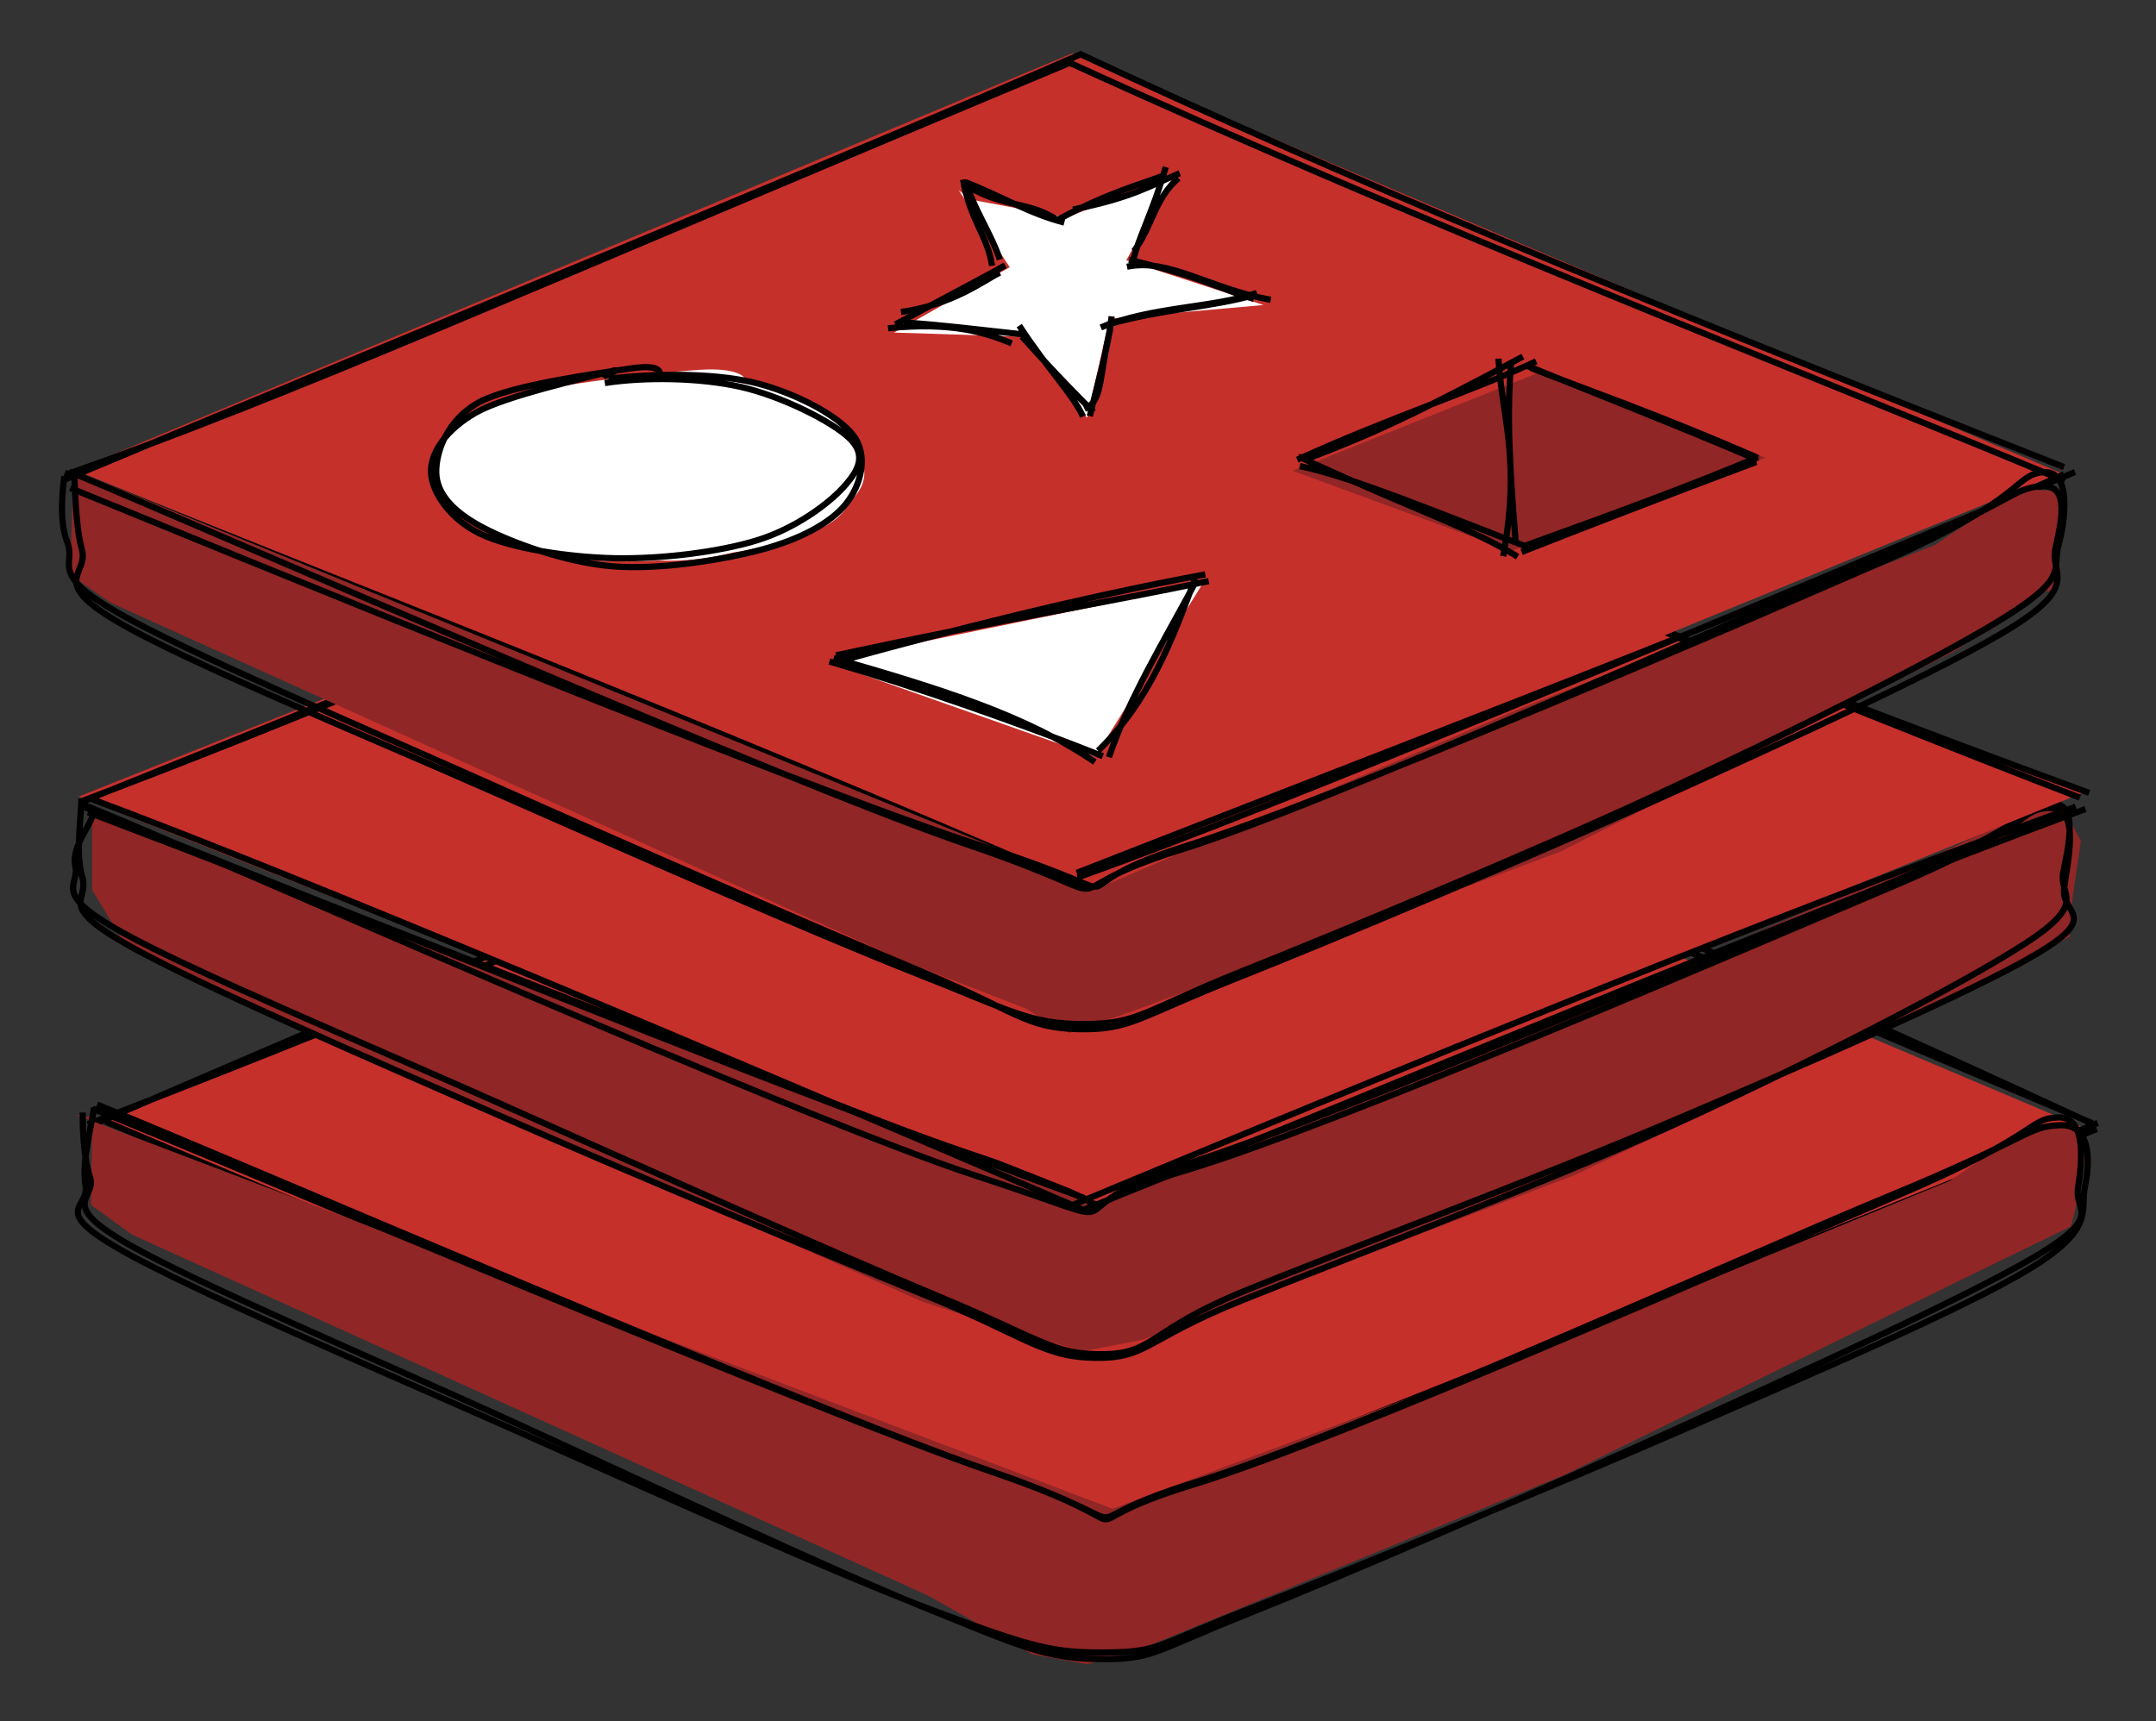 <svg version="1.1" xmlns="http://www.w3.org/2000/svg" viewBox="0 0 347.639 277.561" width="347.639" height="277.561">
  <rect x="0" y="0" width="347.639" height="277.561" fill="#333333" stroke="none"/>
  <!-- svg-source:excalidraw -->
  
  <defs>
    <style>
      @font-face {
        font-family: "Virgil";
        src: url("https://excalidraw.com/FG_Virgil.woff2");
      }
      @font-face {
        font-family: "Cascadia";
        src: url("https://excalidraw.com/Cascadia.woff2");
      }
    </style>
  </defs>
  <g transform="translate(16.101 113.573) rotate(0 160.769 66.154)"><path d="M159.005 0.182 L321.064 68.789 L159.151 134.134 L0.712 67.458" stroke="none" stroke-width="0" fill="#c6302b" fill-rule="evenodd"></path><path d="M159.731 0.707 C210.884 18.245, 258.382 38.561, 321.112 67.573 M160.958 0.032 C198.214 14.074, 234.046 30.935, 321.289 67.572 M321.99 68.505 C269.745 90.385, 217.077 110.233, 162.333 131.97 M322.148 67.53 C259.367 93.253, 196.185 118.121, 160.177 132.433 M159.12 132.087 C103.593 108.957, 44.93 84.447, 1.124 65.991 M161.716 132.215 C112.754 113.007, 64.426 94.414, 0.934 67.307 M-1.974 67.758 C56.2 45.308, 109.272 22.856, 159.098 -0.764 M-0.88 67.735 C35.705 51.888, 70.407 37.078, 160.651 -0.757" stroke="#000000" stroke-width="1" fill="none"></path></g><g><g transform="translate(14.101 178.996) rotate(0 160.501 43.849)" fill-rule="evenodd"><path d="M0.775 1.219 L0.554 15.315 L7.186 20.119 L135.426 78.277 L152.36 87.812 L161.251 89.416 L170.525 86.669 L238.256 58.823 L301.177 27.857 L319.811 18.794 L320.491 16.233 L322.423 6.446 L320.136 2.26 L313.767 2.312 L300.284 11.448 L235.633 38.029 L165.278 64.333 L-1.974 0.758" stroke="none" stroke-width="0" fill="#912626" fill-rule="evenodd"></path><path d="M-0.761 0.424 C-0.776 2.058, -0.755 7.331, 0.415 10.84 C1.586 14.348, -5.014 14.939, 6.261 21.475 C17.537 28.011, 46.601 40.251, 68.071 50.055 C89.541 59.86, 119.246 73.884, 135.082 80.303 C150.919 86.721, 154.394 88.412, 163.088 88.565 C171.783 88.719, 171.91 87.329, 187.249 81.223 C202.589 75.116, 233.963 61.539, 255.125 51.926 C276.288 42.313, 303.253 30.096, 314.225 23.547 C325.196 16.997, 320.379 16.35, 320.956 12.628 C321.534 8.906, 322.546 1.015, 317.689 1.215 C312.831 1.414, 315.057 3.951, 291.81 13.826 C268.562 23.701, 202.511 53.032, 178.202 60.464 C153.892 67.896, 175.522 68.528, 145.955 58.417 C116.388 48.306, 24.948 9.417, 0.8 -0.203 M1.04 -0.399 C0.859 1.918, -1.019 8.312, -0.314 12.131 C0.39 15.951, -6.147 15.982, 5.27 22.517 C16.686 29.052, 46.26 41.61, 68.183 51.34 C90.107 61.069, 120.736 74.866, 136.81 80.893 C152.884 86.92, 156.111 87.605, 164.628 87.499 C173.145 87.393, 172.473 86.238, 187.912 80.256 C203.351 74.274, 236.394 60.705, 257.26 51.607 C278.125 42.508, 302.301 32.21, 313.105 25.666 C323.909 19.122, 321.278 16.209, 322.085 12.344 C322.892 8.479, 323.204 2.219, 317.946 2.474 C312.689 2.729, 313.754 4.278, 290.539 13.876 C267.325 23.475, 202.846 52.68, 178.658 60.064 C154.469 67.449, 174.927 68.336, 145.408 58.181 C115.89 48.026, 25.95 9.053, 1.549 -0.867" stroke="#000000" stroke-width="1" fill="none"></path></g></g><g><g transform="translate(13.601 129.496) rotate(0 159.47 44.377)" fill-rule="evenodd"><path d="M1.258 1.795 L1.259 14.023 L6.829 23.288 L135.1 80.421 L151.412 85.755 L161.158 88.412 L170.767 86.534 L240.193 60.054 L303.921 29.762 L320.105 21.613 L320.581 15.264 L321.933 6.173 L319.945 2.473 L315.884 0.236 L299.719 7.866 L236.277 35.409 L163.776 64.95 L-0.35 0.821" stroke="none" stroke-width="0" fill="#912626" fill-rule="evenodd"></path><path d="M-0.499 -0.736 C-0.365 1.228, -1.531 8.059, -0.331 11.97 C0.868 15.881, -4.576 16.295, 6.697 22.731 C17.97 29.166, 45.808 41.132, 67.307 50.583 C88.806 60.033, 119.756 72.949, 135.691 79.433 C151.626 85.917, 154.441 89.35, 162.917 89.489 C171.394 89.628, 170.956 86.544, 186.549 80.266 C202.142 73.989, 235.423 61.416, 256.474 51.826 C277.525 42.236, 302.42 29.485, 312.853 22.724 C323.286 15.964, 318.347 15.032, 319.072 11.266 C319.797 7.5, 321.737 -0.218, 317.201 0.128 C312.666 0.475, 315.145 3.482, 291.857 13.343 C268.569 23.205, 201.947 51.964, 177.474 59.297 C153.001 66.629, 174.66 67.135, 145.019 57.338 C115.377 47.541, 23.97 10.082, -0.375 0.514 M1.44 1.492 C1.486 3.092, -2.202 6.981, -1.453 10.195 C-0.705 13.408, -5.479 14.39, 5.934 20.772 C17.346 27.154, 45.051 38.685, 67.019 48.484 C88.986 58.283, 121.513 72.829, 137.738 79.566 C153.962 86.304, 156.182 89.036, 164.367 88.908 C172.551 88.78, 171.629 85.04, 186.844 78.798 C202.059 72.556, 234.352 60.518, 255.657 51.454 C276.961 42.39, 304.081 30.667, 314.673 24.412 C325.265 18.157, 318.789 17.859, 319.211 13.926 C319.633 9.994, 321.97 0.949, 317.203 0.818 C312.437 0.687, 313.888 3.562, 290.612 13.14 C267.336 22.718, 201.986 50.442, 177.548 58.285 C153.109 66.127, 173.613 69.872, 143.981 60.196 C114.349 50.519, 23.849 10.067, -0.244 0.226" stroke="#000000" stroke-width="1" fill="none"></path></g></g><g transform="translate(14.101 62.573) rotate(0 160.769 66.154)"><path d="M160.446 1.409 L321.63 65.314 L161.59 130.361 L-1.412 65.89" stroke="none" stroke-width="0" fill="#c6302b" fill-rule="evenodd"></path><path d="M161.311 -0.832 C210.385 21.863, 262.792 43.323, 322.757 65.301 M161.059 0.728 C220.114 25.426, 280.815 50.536, 321.272 66.065 M320.599 67.531 C289.53 78.772, 256.093 91.281, 159.063 131.682 M322.167 67.898 C266.812 88.495, 210.961 112.331, 160.569 132.557 M160.797 130.67 C118.247 115.178, 76.485 97.543, 0.079 68.418 M161.404 132.887 C97.901 105.645, 35.682 79.354, 0.273 66.143 M-0.704 66.65 C59.822 42.306, 117.578 18.545, 159.993 1.157 M-0.692 66.547 C32.568 54.002, 64.791 40.478, 160.575 -0.129" stroke="#000000" stroke-width="1" fill="none"></path></g><g transform="translate(12.057 10) rotate(0 160.769 66.154)"><path d="M160.869 -1.415 L320.264 66.282 L161.825 131.193 L0.085 65.846" stroke="none" stroke-width="0" fill="#c6302b" fill-rule="evenodd"></path><path d="M161.885 -1.388 C203.763 18.185, 248.26 36.776, 320.753 65.332 M160.219 0.027 C218.73 26.8, 277.926 49.615, 320.874 67.578 M320.74 66.496 C277.086 86.383, 232.584 102.958, 161.56 130.773 M322.53 66.123 C257.91 93.154, 195.815 119.304, 161.702 131.524 M161.005 132.605 C102.281 112.102, 45.44 88.354, -1.593 66.224 M160.186 131.98 C101.285 106.394, 42.635 83.624, 0.714 66.772 M-1.673 67.376 C64.385 39.722, 124.128 15.433, 162.399 -1.332 M-0.915 66.367 C35.336 53.574, 71.771 37.188, 161.066 -0.132" stroke="#000000" stroke-width="1" fill="none"></path></g><g><g transform="translate(11.557 76.923) rotate(0 159.873 43.903)" fill-rule="evenodd"><path d="M0.227 0.279 L-0.208 15.77 L6.195 20.236 L134.503 78.217 L153.517 85.603 L160.865 89.679 L171.231 86.099 L240.099 60.41 L304.011 27.866 L316.945 18.492 L319.591 18.362 L321.655 4.454 L319.571 2.273 L314.023 1.865 L300.429 10.959 L234.332 37.027 L165.191 66.432 L1.456 -0.614" stroke="none" stroke-width="0" fill="#912626" fill-rule="evenodd"></path><path d="M-1.195 -0.129 C-1.369 1.616, -2.153 6.875, -0.697 10.555 C0.759 14.235, -3.838 15.452, 7.542 21.95 C18.921 28.448, 46.061 39.934, 67.58 49.542 C89.1 59.15, 120.896 73.014, 136.66 79.598 C152.425 86.182, 153.679 88.825, 162.167 89.048 C170.656 89.272, 171.901 87.16, 187.592 80.939 C203.284 74.719, 235.398 61.205, 256.317 51.727 C277.237 42.249, 302.524 30.735, 313.109 24.071 C323.694 17.407, 319.074 15.504, 319.827 11.741 C320.579 7.978, 322.535 1.167, 317.625 1.492 C312.716 1.818, 313.531 3.912, 290.37 13.692 C267.21 23.473, 202.974 52.574, 178.66 60.176 C154.347 67.777, 174.327 69.474, 144.489 59.3 C114.652 49.126, 23.79 9.173, -0.367 -0.866 M0.379 -1.243 C0.565 0.634, 0.509 7.616, 1.649 11.697 C2.79 15.777, -3.742 16.765, 7.222 23.241 C18.187 29.718, 46.046 41.127, 67.435 50.557 C88.824 59.986, 119.592 73.538, 135.556 79.818 C151.521 86.098, 154.41 88.235, 163.223 88.236 C172.036 88.237, 173.07 85.98, 188.435 79.824 C203.801 73.669, 234.923 60.806, 255.417 51.303 C275.912 41.8, 300.58 29.524, 311.404 22.806 C322.228 16.087, 319.288 14.919, 320.362 10.991 C321.437 7.063, 322.576 -1.209, 317.85 -0.762 C313.124 -0.316, 315.087 3.608, 292.005 13.672 C268.922 23.737, 203.552 51.982, 179.357 59.625 C155.162 67.268, 176.765 69.169, 146.834 59.528 C116.903 49.888, 24.183 11.732, -0.23 1.781" stroke="#000000" stroke-width="1" fill="none"></path></g></g><g transform="translate(69.597 60.198) rotate(0 34.706 15.294)"><path d="M34.961 0.694 C41.853 0.391, 51.537 1.259, 57.05 3.135 C62.563 5.01, 66.674 8.558, 68.038 11.946 C69.403 15.334, 68.768 20.591, 65.238 23.463 C61.708 26.336, 54.007 28.142, 46.858 29.181 C39.709 30.219, 29.543 30.919, 22.345 29.694 C15.147 28.469, 7.153 24.729, 3.667 21.832 C0.181 18.935, -0.002 15.295, 1.429 12.313 C2.859 9.33, 5.316 6.081, 12.25 3.938 C19.183 1.794, 36.632 -0.104, 43.029 -0.547 C49.426 -0.991, 50.814 0.7, 50.633 1.276 M36.991 0.144 C43.913 0.342, 53.719 2.013, 59.151 4.438 C64.583 6.863, 68.765 11.592, 69.584 14.694 C70.403 17.796, 68.597 20.496, 64.066 23.052 C59.535 25.607, 49.979 29.254, 42.397 30.027 C34.814 30.8, 24.963 29.204, 18.572 27.689 C12.182 26.174, 6.795 23.674, 4.052 20.937 C1.308 18.2, 0.168 14.237, 2.11 11.266 C4.052 8.295, 9.795 4.9, 15.705 3.11 C21.615 1.321, 33.99 1.021, 37.568 0.53 C41.147 0.04, 37.056 0.103, 37.176 0.167" stroke="none" stroke-width="0" fill="#ffff"></path><path d="M28.519 0.905 C35.258 0.018, 45.035 -0.095, 51.608 1.415 C58.18 2.924, 65.421 6.69, 67.956 9.963 C70.49 13.236, 69.276 17.973, 66.815 21.053 C64.353 24.133, 59.455 26.764, 53.187 28.445 C46.919 30.125, 36.71 31.74, 29.208 31.137 C21.706 30.534, 12.917 27.345, 8.174 24.827 C3.431 22.308, 0.821 19.392, 0.749 16.026 C0.676 12.661, 2.518 7.432, 7.737 4.632 C12.957 1.833, 27.218 -0.039, 32.067 -0.773 C36.915 -1.507, 36.826 -0.173, 36.828 0.229 M27.929 1.578 C34.402 0.574, 43.265 0.715, 49.838 2.2 C56.411 3.686, 64.601 7.799, 67.366 10.491 C70.131 13.183, 68.902 15.614, 66.428 18.354 C63.953 21.093, 58.673 25.012, 52.52 26.925 C46.367 28.838, 36.925 29.988, 29.508 29.83 C22.091 29.671, 12.952 28.275, 8.018 25.974 C3.084 23.674, 0.049 19.299, -0.096 16.027 C-0.24 12.754, 2.404 9.042, 7.151 6.339 C11.899 3.636, 24.989 0.756, 28.389 -0.193 C31.79 -1.141, 27.642 0.506, 27.553 0.647" stroke="#000000" stroke-width="1" fill="none"></path></g><g><g transform="translate(133.773 108.522) rotate(0 30.539 -0.759)" fill-rule="evenodd"><path d="M0.885 -1.3 L42.833 13.484 L60.058 -14.261 L1.114 -2.169" stroke="none" stroke-width="0" fill="#ffff" fill-rule="evenodd"></path><path d="M0.64 -2.392 C17.803 2.551, 31.672 6.839, 42.763 14.376 M-0.043 -1.845 C14.248 2.348, 30.695 8.128, 44.047 13.435 M43.294 12.55 C51.542 4.564, 55.313 -5.432, 58.905 -15.184 M45.025 13.596 C48.348 3.936, 53.484 -4.355, 59.045 -14.736 M61.121 -14.805 C44.893 -11.376, 29.592 -8.961, 1.039 -2.842 M60.572 -15.893 C39.938 -12.05, 19.813 -6.932, 0.979 -1.715 M0 -1.947 C0 -1.947, 0 -1.947, 0 -1.947 M0 -1.947 C0 -1.947, 0 -1.947, 0 -1.947" stroke="#000000" stroke-width="1" fill="none"></path></g></g><g><g transform="translate(155.773 30.198) rotate(0 18.268 16.863)" fill-rule="evenodd"><path d="M-1.211 0.447 L7.043 12.894 L-11.622 23.437 L8.789 24.091 L19.522 37.167 L23.105 21.197 L47.951 18.994 L25.828 11.784 L33.257 -1.531 L16.1 4.882 L0.574 1.956" stroke="none" stroke-width="0" fill="#ffff" fill-rule="evenodd"></path><path d="M-0.486 -1.242 C0.603 5.235, 3.463 7.798, 4.192 12.662 M0.11 -0.276 C1.812 4.447, 4.126 7.71, 5.446 11.663 M5.43 13.771 C2.887 15.009, -2.09 18.958, -10.503 20.117 M6.315 12.593 C1.491 15.273, -1.572 16.818, -11.402 22.126 M-12.589 22.742 C-2.247 21.682, 3.231 23.469, 7.353 25.176 M-9.999 21.804 C-3.719 22.232, 0.957 22.849, 9.116 23.726 M8.574 22.314 C13.058 29.213, 17.102 33.233, 18.864 36.979 M9.012 24.082 C10.604 25.792, 13.818 29.535, 20.554 36.267 M19.097 35.768 C22.152 34.306, 21.296 30.976, 23.284 22.683 M19.95 36.915 C21.119 31.887, 22.875 26.194, 23.471 20.819 M21.73 22.616 C29.886 19.24, 39.763 19.484, 46.88 17.054 M22.731 22.163 C31.822 19.572, 39.573 19.398, 46.96 17.254 M49.125 18.15 C39.177 16.358, 32.755 11.4, 25.943 12.818 M46.413 18.005 C41.938 16.77, 37.482 14.257, 26.266 11.704 M27.068 10.303 C30.047 6.326, 30.396 1.776, 34.253 -1.456 M26.94 11.877 C27.723 8.234, 30.003 4.28, 32.2 -3.254 M34.458 -2.262 C30.012 -0.419, 26.957 1.671, 17.239 3.591 M32.162 -2.02 C28.083 -0.388, 23.373 0.641, 14.944 5.162 M15.034 5.487 C10.046 2.085, 6.543 3.479, 0.305 -0.11 M15.839 5.697 C10.219 4.27, 5.501 1.357, -0.071 -0.808 M0 0 C0 0, 0 0, 0 0 M0 0 C0 0, 0 0, 0 0" stroke="#000000" stroke-width="1" fill="none"></path></g></g><g><g transform="translate(246.873 58.945) rotate(0 -0.559 14.699)" fill-rule="evenodd"><path d="M-0.947 0.516 L37.851 14.89 L-3.237 29.912 L-38.43 16.986 L1.844 0.908 L1.076 0.242" stroke="none" stroke-width="0" fill="#912626" fill-rule="evenodd"></path><path d="M-0.076 0.381 C9.392 4.102, 20.168 7.743, 36.576 14.91 M-0.678 0.015 C10.91 4.78, 22.492 9.223, 36.535 15.22 M36.309 15.561 C21.827 20.976, 8.088 26.301, -1.529 30.084 M36.587 14.779 C26.38 19.096, 15.137 23.253, -0.814 29.013 M0.061 29.518 C-14.345 24.038, -28.538 18.065, -37.29 16.216 M-2.174 30.839 C-9.823 26.117, -17.547 23.9, -37.542 14.672 M-36.419 15.182 C-25.816 11.14, -19.137 8.138, -1.315 -1.441 M-37.704 15.197 C-22.468 8.262, -9.112 4.001, 0.833 -0.681 M0 0 C0 0, 0 0, 0 0 M0 0 C0 0, 0 0, 0 0 M0 0 C0 0, 0 0, 0 0 M0 0 C0 0, 0 0, 0 0" stroke="#000000" stroke-width="1" fill="none"></path></g></g><g><g transform="translate(243.016 58.039) rotate(0 -0.003 15.741)"><path d="M-1.405 -0.193 C-0.785 9.562, 2.235 15.99, -0.636 31.675 M0.604 0.715 C0.086 7.606, 0.115 14.384, 1.399 29.636" stroke="#000000" stroke-width="1" fill="none"></path></g></g></svg>